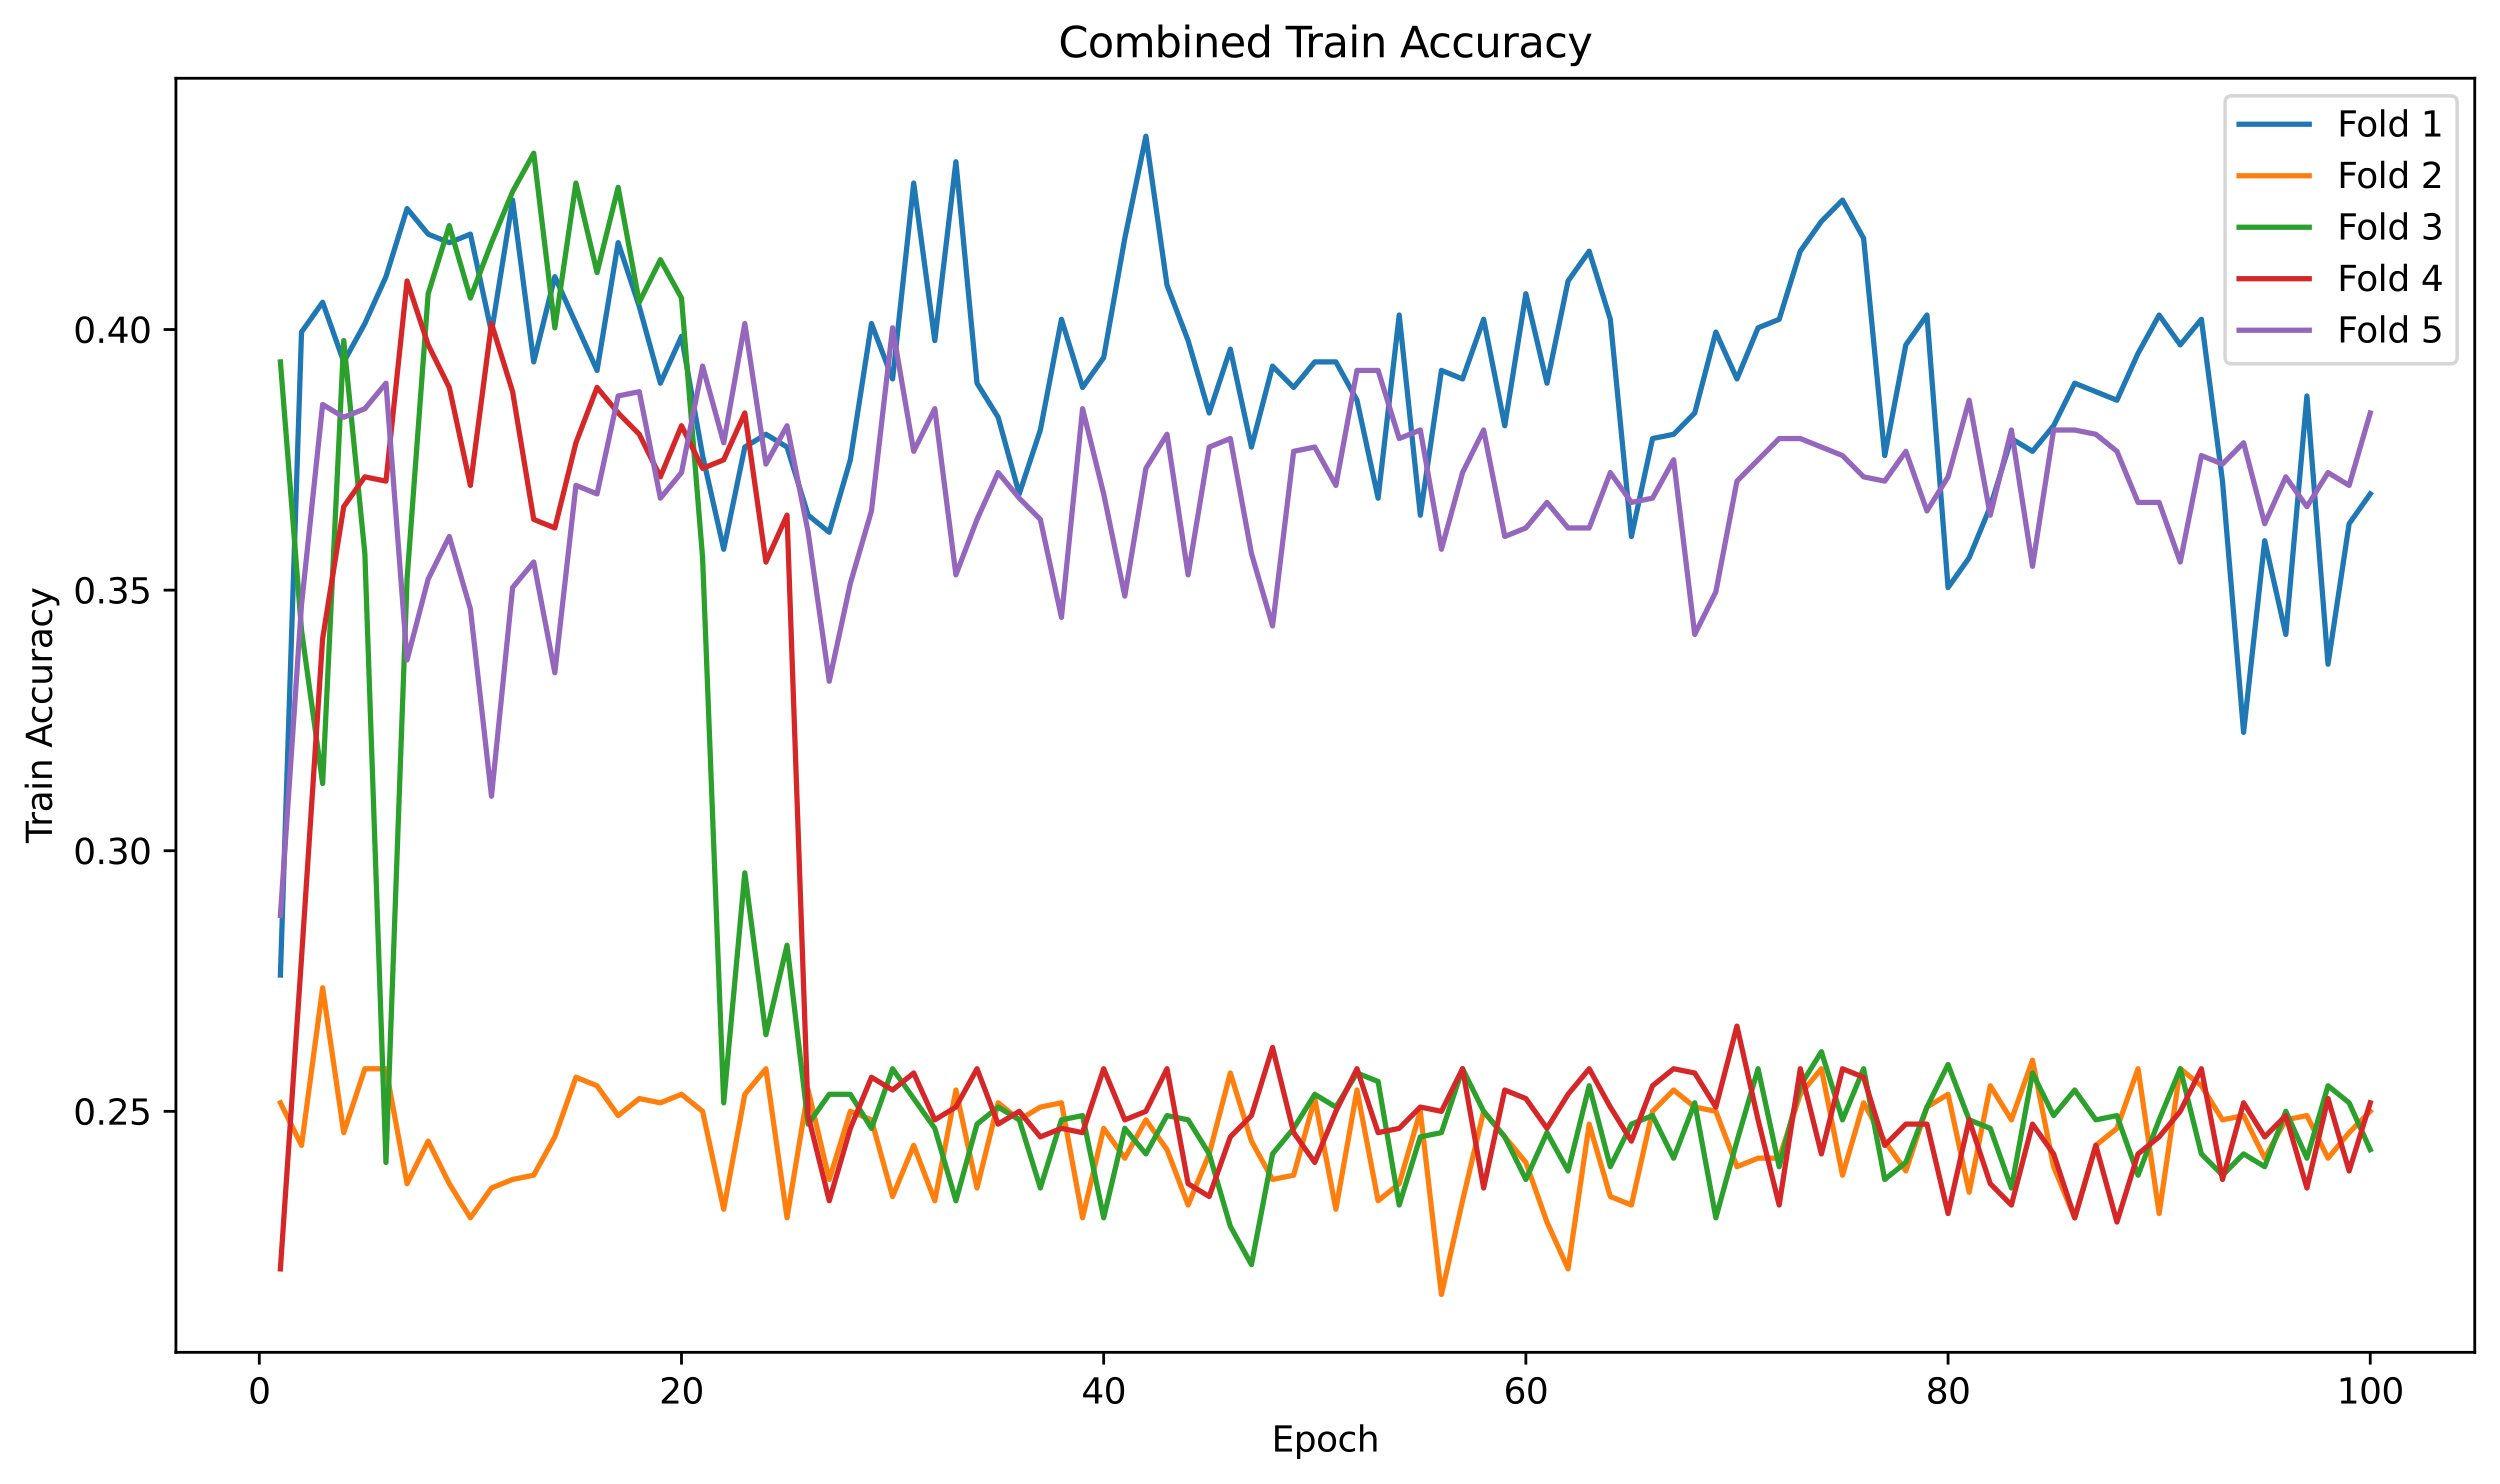 <?xml version="1.0" encoding="utf-8" standalone="no"?>
<!DOCTYPE svg PUBLIC "-//W3C//DTD SVG 1.1//EN"
  "http://www.w3.org/Graphics/SVG/1.1/DTD/svg11.dtd">
<svg xmlns:xlink="http://www.w3.org/1999/xlink" width="712.614pt" height="423.034pt" viewBox="0 0 712.614 423.034" xmlns="http://www.w3.org/2000/svg" version="1.1">
 <defs>
  <style type="text/css">*{stroke-linejoin: round; stroke-linecap: butt}</style>
 </defs>
 <g id="figure_1">
  <g id="patch_1">
   <path d="M 0 423.034 
L 712.614 423.034 
L 712.614 0 
L 0 0 
z
" style="fill: #ffffff"/>
  </g>
  <g id="axes_1">
   <g id="patch_2">
    <path d="M 50.144 385.478 
L 705.414 385.478 
L 705.414 22.318 
L 50.144 22.318 
z
" style="fill: #ffffff"/>
   </g>
   <g id="matplotlib.axis_1">
    <g id="xtick_1">
     <g id="line2d_1">
      <defs>
       <path id="m5869e881b4" d="M 0 0 
L 0 3.5 
" style="stroke: #000000; stroke-width: 0.8"/>
      </defs>
      <g>
       <use xlink:href="#m5869e881b4" x="73.912" y="385.478" style="stroke: #000000; stroke-width: 0.8"/>
      </g>
     </g>
     <g id="text_1">
      <!-- 0 -->
      <g transform="translate(70.73 400.077) scale(0.1 -0.1)">
       <defs>
        <path id="DejaVuSans-30" d="M 2034 4250 
Q 1547 4250 1301 3770 
Q 1056 3291 1056 2328 
Q 1056 1369 1301 889 
Q 1547 409 2034 409 
Q 2525 409 2770 889 
Q 3016 1369 3016 2328 
Q 3016 3291 2770 3770 
Q 2525 4250 2034 4250 
z
M 2034 4750 
Q 2819 4750 3233 4129 
Q 3647 3509 3647 2328 
Q 3647 1150 3233 529 
Q 2819 -91 2034 -91 
Q 1250 -91 836 529 
Q 422 1150 422 2328 
Q 422 3509 836 4129 
Q 1250 4750 2034 4750 
z
" transform="scale(0.016)"/>
       </defs>
       <use xlink:href="#DejaVuSans-30"/>
      </g>
     </g>
    </g>
    <g id="xtick_2">
     <g id="line2d_2">
      <g>
       <use xlink:href="#m5869e881b4" x="194.255" y="385.478" style="stroke: #000000; stroke-width: 0.8"/>
      </g>
     </g>
     <g id="text_2">
      <!-- 20 -->
      <g transform="translate(187.893 400.077) scale(0.1 -0.1)">
       <defs>
        <path id="DejaVuSans-32" d="M 1228 531 
L 3431 531 
L 3431 0 
L 469 0 
L 469 531 
Q 828 903 1448 1529 
Q 2069 2156 2228 2338 
Q 2531 2678 2651 2914 
Q 2772 3150 2772 3378 
Q 2772 3750 2511 3984 
Q 2250 4219 1831 4219 
Q 1534 4219 1204 4116 
Q 875 4013 500 3803 
L 500 4441 
Q 881 4594 1212 4672 
Q 1544 4750 1819 4750 
Q 2544 4750 2975 4387 
Q 3406 4025 3406 3419 
Q 3406 3131 3298 2873 
Q 3191 2616 2906 2266 
Q 2828 2175 2409 1742 
Q 1991 1309 1228 531 
z
" transform="scale(0.016)"/>
       </defs>
       <use xlink:href="#DejaVuSans-32"/>
       <use xlink:href="#DejaVuSans-30" transform="translate(63.623 0)"/>
      </g>
     </g>
    </g>
    <g id="xtick_3">
     <g id="line2d_3">
      <g>
       <use xlink:href="#m5869e881b4" x="314.598" y="385.478" style="stroke: #000000; stroke-width: 0.8"/>
      </g>
     </g>
     <g id="text_3">
      <!-- 40 -->
      <g transform="translate(308.236 400.077) scale(0.1 -0.1)">
       <defs>
        <path id="DejaVuSans-34" d="M 2419 4116 
L 825 1625 
L 2419 1625 
L 2419 4116 
z
M 2253 4666 
L 3047 4666 
L 3047 1625 
L 3713 1625 
L 3713 1100 
L 3047 1100 
L 3047 0 
L 2419 0 
L 2419 1100 
L 313 1100 
L 313 1709 
L 2253 4666 
z
" transform="scale(0.016)"/>
       </defs>
       <use xlink:href="#DejaVuSans-34"/>
       <use xlink:href="#DejaVuSans-30" transform="translate(63.623 0)"/>
      </g>
     </g>
    </g>
    <g id="xtick_4">
     <g id="line2d_4">
      <g>
       <use xlink:href="#m5869e881b4" x="434.942" y="385.478" style="stroke: #000000; stroke-width: 0.8"/>
      </g>
     </g>
     <g id="text_4">
      <!-- 60 -->
      <g transform="translate(428.579 400.077) scale(0.1 -0.1)">
       <defs>
        <path id="DejaVuSans-36" d="M 2113 2584 
Q 1688 2584 1439 2293 
Q 1191 2003 1191 1497 
Q 1191 994 1439 701 
Q 1688 409 2113 409 
Q 2538 409 2786 701 
Q 3034 994 3034 1497 
Q 3034 2003 2786 2293 
Q 2538 2584 2113 2584 
z
M 3366 4563 
L 3366 3988 
Q 3128 4100 2886 4159 
Q 2644 4219 2406 4219 
Q 1781 4219 1451 3797 
Q 1122 3375 1075 2522 
Q 1259 2794 1537 2939 
Q 1816 3084 2150 3084 
Q 2853 3084 3261 2657 
Q 3669 2231 3669 1497 
Q 3669 778 3244 343 
Q 2819 -91 2113 -91 
Q 1303 -91 875 529 
Q 447 1150 447 2328 
Q 447 3434 972 4092 
Q 1497 4750 2381 4750 
Q 2619 4750 2861 4703 
Q 3103 4656 3366 4563 
z
" transform="scale(0.016)"/>
       </defs>
       <use xlink:href="#DejaVuSans-36"/>
       <use xlink:href="#DejaVuSans-30" transform="translate(63.623 0)"/>
      </g>
     </g>
    </g>
    <g id="xtick_5">
     <g id="line2d_5">
      <g>
       <use xlink:href="#m5869e881b4" x="555.285" y="385.478" style="stroke: #000000; stroke-width: 0.8"/>
      </g>
     </g>
     <g id="text_5">
      <!-- 80 -->
      <g transform="translate(548.923 400.077) scale(0.1 -0.1)">
       <defs>
        <path id="DejaVuSans-38" d="M 2034 2216 
Q 1584 2216 1326 1975 
Q 1069 1734 1069 1313 
Q 1069 891 1326 650 
Q 1584 409 2034 409 
Q 2484 409 2743 651 
Q 3003 894 3003 1313 
Q 3003 1734 2745 1975 
Q 2488 2216 2034 2216 
z
M 1403 2484 
Q 997 2584 770 2862 
Q 544 3141 544 3541 
Q 544 4100 942 4425 
Q 1341 4750 2034 4750 
Q 2731 4750 3128 4425 
Q 3525 4100 3525 3541 
Q 3525 3141 3298 2862 
Q 3072 2584 2669 2484 
Q 3125 2378 3379 2068 
Q 3634 1759 3634 1313 
Q 3634 634 3220 271 
Q 2806 -91 2034 -91 
Q 1263 -91 848 271 
Q 434 634 434 1313 
Q 434 1759 690 2068 
Q 947 2378 1403 2484 
z
M 1172 3481 
Q 1172 3119 1398 2916 
Q 1625 2713 2034 2713 
Q 2441 2713 2670 2916 
Q 2900 3119 2900 3481 
Q 2900 3844 2670 4047 
Q 2441 4250 2034 4250 
Q 1625 4250 1398 4047 
Q 1172 3844 1172 3481 
z
" transform="scale(0.016)"/>
       </defs>
       <use xlink:href="#DejaVuSans-38"/>
       <use xlink:href="#DejaVuSans-30" transform="translate(63.623 0)"/>
      </g>
     </g>
    </g>
    <g id="xtick_6">
     <g id="line2d_6">
      <g>
       <use xlink:href="#m5869e881b4" x="675.629" y="385.478" style="stroke: #000000; stroke-width: 0.8"/>
      </g>
     </g>
     <g id="text_6">
      <!-- 100 -->
      <g transform="translate(666.085 400.077) scale(0.1 -0.1)">
       <defs>
        <path id="DejaVuSans-31" d="M 794 531 
L 1825 531 
L 1825 4091 
L 703 3866 
L 703 4441 
L 1819 4666 
L 2450 4666 
L 2450 531 
L 3481 531 
L 3481 0 
L 794 0 
L 794 531 
z
" transform="scale(0.016)"/>
       </defs>
       <use xlink:href="#DejaVuSans-31"/>
       <use xlink:href="#DejaVuSans-30" transform="translate(63.623 0)"/>
       <use xlink:href="#DejaVuSans-30" transform="translate(127.246 0)"/>
      </g>
     </g>
    </g>
    <g id="text_7">
     <!-- Epoch -->
     <g transform="translate(362.468 413.755) scale(0.1 -0.1)">
      <defs>
       <path id="DejaVuSans-45" d="M 628 4666 
L 3578 4666 
L 3578 4134 
L 1259 4134 
L 1259 2753 
L 3481 2753 
L 3481 2222 
L 1259 2222 
L 1259 531 
L 3634 531 
L 3634 0 
L 628 0 
L 628 4666 
z
" transform="scale(0.016)"/>
       <path id="DejaVuSans-70" d="M 1159 525 
L 1159 -1331 
L 581 -1331 
L 581 3500 
L 1159 3500 
L 1159 2969 
Q 1341 3281 1617 3432 
Q 1894 3584 2278 3584 
Q 2916 3584 3314 3078 
Q 3713 2572 3713 1747 
Q 3713 922 3314 415 
Q 2916 -91 2278 -91 
Q 1894 -91 1617 61 
Q 1341 213 1159 525 
z
M 3116 1747 
Q 3116 2381 2855 2742 
Q 2594 3103 2138 3103 
Q 1681 3103 1420 2742 
Q 1159 2381 1159 1747 
Q 1159 1113 1420 752 
Q 1681 391 2138 391 
Q 2594 391 2855 752 
Q 3116 1113 3116 1747 
z
" transform="scale(0.016)"/>
       <path id="DejaVuSans-6f" d="M 1959 3097 
Q 1497 3097 1228 2736 
Q 959 2375 959 1747 
Q 959 1119 1226 758 
Q 1494 397 1959 397 
Q 2419 397 2687 759 
Q 2956 1122 2956 1747 
Q 2956 2369 2687 2733 
Q 2419 3097 1959 3097 
z
M 1959 3584 
Q 2709 3584 3137 3096 
Q 3566 2609 3566 1747 
Q 3566 888 3137 398 
Q 2709 -91 1959 -91 
Q 1206 -91 779 398 
Q 353 888 353 1747 
Q 353 2609 779 3096 
Q 1206 3584 1959 3584 
z
" transform="scale(0.016)"/>
       <path id="DejaVuSans-63" d="M 3122 3366 
L 3122 2828 
Q 2878 2963 2633 3030 
Q 2388 3097 2138 3097 
Q 1578 3097 1268 2742 
Q 959 2388 959 1747 
Q 959 1106 1268 751 
Q 1578 397 2138 397 
Q 2388 397 2633 464 
Q 2878 531 3122 666 
L 3122 134 
Q 2881 22 2623 -34 
Q 2366 -91 2075 -91 
Q 1284 -91 818 406 
Q 353 903 353 1747 
Q 353 2603 823 3093 
Q 1294 3584 2113 3584 
Q 2378 3584 2631 3529 
Q 2884 3475 3122 3366 
z
" transform="scale(0.016)"/>
       <path id="DejaVuSans-68" d="M 3513 2113 
L 3513 0 
L 2938 0 
L 2938 2094 
Q 2938 2591 2744 2837 
Q 2550 3084 2163 3084 
Q 1697 3084 1428 2787 
Q 1159 2491 1159 1978 
L 1159 0 
L 581 0 
L 581 4863 
L 1159 4863 
L 1159 2956 
Q 1366 3272 1645 3428 
Q 1925 3584 2291 3584 
Q 2894 3584 3203 3211 
Q 3513 2838 3513 2113 
z
" transform="scale(0.016)"/>
      </defs>
      <use xlink:href="#DejaVuSans-45"/>
      <use xlink:href="#DejaVuSans-70" transform="translate(63.184 0)"/>
      <use xlink:href="#DejaVuSans-6f" transform="translate(126.66 0)"/>
      <use xlink:href="#DejaVuSans-63" transform="translate(187.842 0)"/>
      <use xlink:href="#DejaVuSans-68" transform="translate(242.822 0)"/>
     </g>
    </g>
   </g>
   <g id="matplotlib.axis_2">
    <g id="ytick_1">
     <g id="line2d_7">
      <defs>
       <path id="m7d19744eb5" d="M 0 0 
L -3.5 0 
" style="stroke: #000000; stroke-width: 0.8"/>
      </defs>
      <g>
       <use xlink:href="#m7d19744eb5" x="50.144" y="316.779" style="stroke: #000000; stroke-width: 0.8"/>
      </g>
     </g>
     <g id="text_8">
      <!-- 0.25 -->
      <g transform="translate(20.878 320.578) scale(0.1 -0.1)">
       <defs>
        <path id="DejaVuSans-2e" d="M 684 794 
L 1344 794 
L 1344 0 
L 684 0 
L 684 794 
z
" transform="scale(0.016)"/>
        <path id="DejaVuSans-35" d="M 691 4666 
L 3169 4666 
L 3169 4134 
L 1269 4134 
L 1269 2991 
Q 1406 3038 1543 3061 
Q 1681 3084 1819 3084 
Q 2600 3084 3056 2656 
Q 3513 2228 3513 1497 
Q 3513 744 3044 326 
Q 2575 -91 1722 -91 
Q 1428 -91 1123 -41 
Q 819 9 494 109 
L 494 744 
Q 775 591 1075 516 
Q 1375 441 1709 441 
Q 2250 441 2565 725 
Q 2881 1009 2881 1497 
Q 2881 1984 2565 2268 
Q 2250 2553 1709 2553 
Q 1456 2553 1204 2497 
Q 953 2441 691 2322 
L 691 4666 
z
" transform="scale(0.016)"/>
       </defs>
       <use xlink:href="#DejaVuSans-30"/>
       <use xlink:href="#DejaVuSans-2e" transform="translate(63.623 0)"/>
       <use xlink:href="#DejaVuSans-32" transform="translate(95.41 0)"/>
       <use xlink:href="#DejaVuSans-35" transform="translate(159.033 0)"/>
      </g>
     </g>
    </g>
    <g id="ytick_2">
     <g id="line2d_8">
      <g>
       <use xlink:href="#m7d19744eb5" x="50.144" y="242.496" style="stroke: #000000; stroke-width: 0.8"/>
      </g>
     </g>
     <g id="text_9">
      <!-- 0.30 -->
      <g transform="translate(20.878 246.295) scale(0.1 -0.1)">
       <defs>
        <path id="DejaVuSans-33" d="M 2597 2516 
Q 3050 2419 3304 2112 
Q 3559 1806 3559 1356 
Q 3559 666 3084 287 
Q 2609 -91 1734 -91 
Q 1441 -91 1130 -33 
Q 819 25 488 141 
L 488 750 
Q 750 597 1062 519 
Q 1375 441 1716 441 
Q 2309 441 2620 675 
Q 2931 909 2931 1356 
Q 2931 1769 2642 2001 
Q 2353 2234 1838 2234 
L 1294 2234 
L 1294 2753 
L 1863 2753 
Q 2328 2753 2575 2939 
Q 2822 3125 2822 3475 
Q 2822 3834 2567 4026 
Q 2313 4219 1838 4219 
Q 1578 4219 1281 4162 
Q 984 4106 628 3988 
L 628 4550 
Q 988 4650 1302 4700 
Q 1616 4750 1894 4750 
Q 2613 4750 3031 4423 
Q 3450 4097 3450 3541 
Q 3450 3153 3228 2886 
Q 3006 2619 2597 2516 
z
" transform="scale(0.016)"/>
       </defs>
       <use xlink:href="#DejaVuSans-30"/>
       <use xlink:href="#DejaVuSans-2e" transform="translate(63.623 0)"/>
       <use xlink:href="#DejaVuSans-33" transform="translate(95.41 0)"/>
       <use xlink:href="#DejaVuSans-30" transform="translate(159.033 0)"/>
      </g>
     </g>
    </g>
    <g id="ytick_3">
     <g id="line2d_9">
      <g>
       <use xlink:href="#m7d19744eb5" x="50.144" y="168.213" style="stroke: #000000; stroke-width: 0.8"/>
      </g>
     </g>
     <g id="text_10">
      <!-- 0.35 -->
      <g transform="translate(20.878 172.013) scale(0.1 -0.1)">
       <use xlink:href="#DejaVuSans-30"/>
       <use xlink:href="#DejaVuSans-2e" transform="translate(63.623 0)"/>
       <use xlink:href="#DejaVuSans-33" transform="translate(95.41 0)"/>
       <use xlink:href="#DejaVuSans-35" transform="translate(159.033 0)"/>
      </g>
     </g>
    </g>
    <g id="ytick_4">
     <g id="line2d_10">
      <g>
       <use xlink:href="#m7d19744eb5" x="50.144" y="93.931" style="stroke: #000000; stroke-width: 0.8"/>
      </g>
     </g>
     <g id="text_11">
      <!-- 0.40 -->
      <g transform="translate(20.878 97.73) scale(0.1 -0.1)">
       <use xlink:href="#DejaVuSans-30"/>
       <use xlink:href="#DejaVuSans-2e" transform="translate(63.623 0)"/>
       <use xlink:href="#DejaVuSans-34" transform="translate(95.41 0)"/>
       <use xlink:href="#DejaVuSans-30" transform="translate(159.033 0)"/>
      </g>
     </g>
    </g>
    <g id="text_12">
     <!-- Train Accuracy -->
     <g transform="translate(14.798 240.309) rotate(-90) scale(0.1 -0.1)">
      <defs>
       <path id="DejaVuSans-54" d="M -19 4666 
L 3928 4666 
L 3928 4134 
L 2272 4134 
L 2272 0 
L 1638 0 
L 1638 4134 
L -19 4134 
L -19 4666 
z
" transform="scale(0.016)"/>
       <path id="DejaVuSans-72" d="M 2631 2963 
Q 2534 3019 2420 3045 
Q 2306 3072 2169 3072 
Q 1681 3072 1420 2755 
Q 1159 2438 1159 1844 
L 1159 0 
L 581 0 
L 581 3500 
L 1159 3500 
L 1159 2956 
Q 1341 3275 1631 3429 
Q 1922 3584 2338 3584 
Q 2397 3584 2469 3576 
Q 2541 3569 2628 3553 
L 2631 2963 
z
" transform="scale(0.016)"/>
       <path id="DejaVuSans-61" d="M 2194 1759 
Q 1497 1759 1228 1600 
Q 959 1441 959 1056 
Q 959 750 1161 570 
Q 1363 391 1709 391 
Q 2188 391 2477 730 
Q 2766 1069 2766 1631 
L 2766 1759 
L 2194 1759 
z
M 3341 1997 
L 3341 0 
L 2766 0 
L 2766 531 
Q 2569 213 2275 61 
Q 1981 -91 1556 -91 
Q 1019 -91 701 211 
Q 384 513 384 1019 
Q 384 1609 779 1909 
Q 1175 2209 1959 2209 
L 2766 2209 
L 2766 2266 
Q 2766 2663 2505 2880 
Q 2244 3097 1772 3097 
Q 1472 3097 1187 3025 
Q 903 2953 641 2809 
L 641 3341 
Q 956 3463 1253 3523 
Q 1550 3584 1831 3584 
Q 2591 3584 2966 3190 
Q 3341 2797 3341 1997 
z
" transform="scale(0.016)"/>
       <path id="DejaVuSans-69" d="M 603 3500 
L 1178 3500 
L 1178 0 
L 603 0 
L 603 3500 
z
M 603 4863 
L 1178 4863 
L 1178 4134 
L 603 4134 
L 603 4863 
z
" transform="scale(0.016)"/>
       <path id="DejaVuSans-6e" d="M 3513 2113 
L 3513 0 
L 2938 0 
L 2938 2094 
Q 2938 2591 2744 2837 
Q 2550 3084 2163 3084 
Q 1697 3084 1428 2787 
Q 1159 2491 1159 1978 
L 1159 0 
L 581 0 
L 581 3500 
L 1159 3500 
L 1159 2956 
Q 1366 3272 1645 3428 
Q 1925 3584 2291 3584 
Q 2894 3584 3203 3211 
Q 3513 2838 3513 2113 
z
" transform="scale(0.016)"/>
       <path id="DejaVuSans-20" transform="scale(0.016)"/>
       <path id="DejaVuSans-41" d="M 2188 4044 
L 1331 1722 
L 3047 1722 
L 2188 4044 
z
M 1831 4666 
L 2547 4666 
L 4325 0 
L 3669 0 
L 3244 1197 
L 1141 1197 
L 716 0 
L 50 0 
L 1831 4666 
z
" transform="scale(0.016)"/>
       <path id="DejaVuSans-75" d="M 544 1381 
L 544 3500 
L 1119 3500 
L 1119 1403 
Q 1119 906 1312 657 
Q 1506 409 1894 409 
Q 2359 409 2629 706 
Q 2900 1003 2900 1516 
L 2900 3500 
L 3475 3500 
L 3475 0 
L 2900 0 
L 2900 538 
Q 2691 219 2414 64 
Q 2138 -91 1772 -91 
Q 1169 -91 856 284 
Q 544 659 544 1381 
z
M 1991 3584 
L 1991 3584 
z
" transform="scale(0.016)"/>
       <path id="DejaVuSans-79" d="M 2059 -325 
Q 1816 -950 1584 -1140 
Q 1353 -1331 966 -1331 
L 506 -1331 
L 506 -850 
L 844 -850 
Q 1081 -850 1212 -737 
Q 1344 -625 1503 -206 
L 1606 56 
L 191 3500 
L 800 3500 
L 1894 763 
L 2988 3500 
L 3597 3500 
L 2059 -325 
z
" transform="scale(0.016)"/>
      </defs>
      <use xlink:href="#DejaVuSans-54"/>
      <use xlink:href="#DejaVuSans-72" transform="translate(46.334 0)"/>
      <use xlink:href="#DejaVuSans-61" transform="translate(87.447 0)"/>
      <use xlink:href="#DejaVuSans-69" transform="translate(148.727 0)"/>
      <use xlink:href="#DejaVuSans-6e" transform="translate(176.51 0)"/>
      <use xlink:href="#DejaVuSans-20" transform="translate(239.889 0)"/>
      <use xlink:href="#DejaVuSans-41" transform="translate(271.676 0)"/>
      <use xlink:href="#DejaVuSans-63" transform="translate(338.334 0)"/>
      <use xlink:href="#DejaVuSans-63" transform="translate(393.314 0)"/>
      <use xlink:href="#DejaVuSans-75" transform="translate(448.295 0)"/>
      <use xlink:href="#DejaVuSans-72" transform="translate(511.674 0)"/>
      <use xlink:href="#DejaVuSans-61" transform="translate(552.787 0)"/>
      <use xlink:href="#DejaVuSans-63" transform="translate(614.066 0)"/>
      <use xlink:href="#DejaVuSans-79" transform="translate(669.047 0)"/>
     </g>
    </g>
   </g>
   <g id="line2d_11">
    <path d="M 79.929 277.938 
L 85.946 94.659 
L 91.963 86.162 
L 97.98 103.155 
L 103.997 92.231 
L 110.015 78.88 
L 116.032 59.459 
L 122.049 66.742 
L 128.066 69.17 
L 134.083 66.742 
L 140.1 94.659 
L 146.118 57.032 
L 152.135 103.155 
L 158.152 78.88 
L 164.169 92.231 
L 170.186 105.583 
L 176.203 69.17 
L 182.221 87.376 
L 188.238 109.224 
L 194.255 95.873 
L 200.272 129.858 
L 206.289 156.561 
L 212.307 127.431 
L 218.324 123.789 
L 224.341 127.431 
L 230.358 146.851 
L 236.375 151.706 
L 242.392 131.072 
L 248.41 92.231 
L 254.427 108.01 
L 260.444 52.177 
L 266.461 97.086 
L 272.478 46.108 
L 278.495 109.224 
L 284.513 118.934 
L 290.53 140.782 
L 296.547 122.576 
L 302.564 91.018 
L 308.581 110.438 
L 314.598 101.941 
L 320.616 67.956 
L 326.633 38.825 
L 332.65 81.307 
L 338.667 97.086 
L 344.684 117.72 
L 350.701 99.514 
L 356.719 127.431 
L 362.736 104.369 
L 368.753 110.438 
L 374.77 103.155 
L 380.787 103.155 
L 386.805 114.079 
L 392.822 141.996 
L 398.839 89.804 
L 404.856 146.851 
L 410.873 105.583 
L 416.89 108.01 
L 422.908 91.018 
L 428.925 121.362 
L 434.942 83.735 
L 440.959 109.224 
L 446.976 80.094 
L 452.993 71.597 
L 459.011 91.018 
L 465.028 152.92 
L 471.045 125.003 
L 477.062 123.789 
L 483.079 117.72 
L 489.096 94.659 
L 495.114 108.01 
L 501.131 93.445 
L 507.148 91.018 
L 513.165 71.597 
L 519.182 63.101 
L 525.199 57.032 
L 531.217 67.956 
L 537.234 129.858 
L 543.251 98.3 
L 549.268 89.804 
L 555.285 167.485 
L 561.302 158.989 
L 567.32 144.423 
L 573.337 125.003 
L 579.354 128.644 
L 585.371 121.362 
L 591.388 109.224 
L 597.406 111.652 
L 603.423 114.079 
L 609.44 100.728 
L 615.457 89.804 
L 621.474 98.3 
L 627.491 91.018 
L 633.509 137.141 
L 639.526 208.753 
L 645.543 154.134 
L 651.56 180.836 
L 657.577 112.865 
L 663.594 189.333 
L 669.612 149.278 
L 675.629 140.782 
" clip-path="url(#pde439eadb1)" style="fill: none; stroke: #1f77b4; stroke-width: 1.5; stroke-linecap: square"/>
   </g>
   <g id="line2d_12">
    <path d="M 79.929 314.351 
L 85.946 326.489 
L 91.963 281.579 
L 97.98 322.848 
L 103.997 304.641 
L 110.015 304.641 
L 116.032 337.413 
L 122.049 325.275 
L 128.066 337.413 
L 134.083 347.123 
L 140.1 338.627 
L 146.118 336.199 
L 152.135 334.985 
L 158.152 324.061 
L 164.169 307.069 
L 170.186 309.496 
L 176.203 317.993 
L 182.221 313.137 
L 188.238 314.351 
L 194.255 311.924 
L 200.272 316.779 
L 206.289 344.695 
L 212.307 311.924 
L 218.324 304.641 
L 224.341 347.123 
L 230.358 310.71 
L 236.375 336.199 
L 242.392 316.779 
L 248.41 319.206 
L 254.427 341.054 
L 260.444 326.489 
L 266.461 342.268 
L 272.478 310.71 
L 278.495 338.627 
L 284.513 314.351 
L 290.53 319.206 
L 296.547 315.565 
L 302.564 314.351 
L 308.581 347.123 
L 314.598 321.634 
L 320.616 330.13 
L 326.633 319.206 
L 332.65 327.703 
L 338.667 343.482 
L 344.684 328.916 
L 350.701 305.855 
L 356.719 325.275 
L 362.736 336.199 
L 368.753 334.985 
L 374.77 313.137 
L 380.787 344.695 
L 386.805 310.71 
L 392.822 342.268 
L 398.839 337.413 
L 404.856 316.779 
L 410.873 368.971 
L 416.89 342.268 
L 422.908 316.779 
L 428.925 324.061 
L 434.942 331.344 
L 440.959 348.337 
L 446.976 361.688 
L 452.993 320.42 
L 459.011 341.054 
L 465.028 343.482 
L 471.045 316.779 
L 477.062 310.71 
L 483.079 315.565 
L 489.096 316.779 
L 495.114 332.558 
L 501.131 330.13 
L 507.148 330.13 
L 513.165 311.924 
L 519.182 304.641 
L 525.199 334.985 
L 531.217 314.351 
L 537.234 325.275 
L 543.251 333.772 
L 549.268 315.565 
L 555.285 311.924 
L 561.302 339.84 
L 567.32 309.496 
L 573.337 319.206 
L 579.354 302.213 
L 585.371 332.558 
L 591.388 347.123 
L 597.406 326.489 
L 603.423 321.634 
L 609.44 304.641 
L 615.457 345.909 
L 621.474 304.641 
L 627.491 309.496 
L 633.509 319.206 
L 639.526 317.993 
L 645.543 330.13 
L 651.56 319.206 
L 657.577 317.993 
L 663.594 330.13 
L 669.612 322.848 
L 675.629 316.779 
" clip-path="url(#pde439eadb1)" style="fill: none; stroke: #ff7f0e; stroke-width: 1.5; stroke-linecap: square"/>
   </g>
   <g id="line2d_13">
    <path d="M 79.929 103.155 
L 85.946 179.623 
L 91.963 223.318 
L 97.98 97.086 
L 103.997 157.775 
L 110.015 331.344 
L 116.032 165.057 
L 122.049 83.735 
L 128.066 64.315 
L 134.083 84.949 
L 140.1 69.17 
L 146.118 54.604 
L 152.135 43.68 
L 158.152 93.445 
L 164.169 52.177 
L 170.186 77.666 
L 176.203 53.391 
L 182.221 86.162 
L 188.238 74.025 
L 194.255 84.949 
L 200.272 158.989 
L 206.289 314.351 
L 212.307 248.808 
L 218.324 294.931 
L 224.341 269.442 
L 230.358 320.42 
L 236.375 311.924 
L 242.392 311.924 
L 248.41 321.634 
L 254.427 304.641 
L 260.444 313.137 
L 266.461 321.634 
L 272.478 342.268 
L 278.495 320.42 
L 284.513 315.565 
L 290.53 319.206 
L 296.547 338.627 
L 302.564 319.206 
L 308.581 317.993 
L 314.598 347.123 
L 320.616 321.634 
L 326.633 328.916 
L 332.65 317.993 
L 338.667 319.206 
L 344.684 328.916 
L 350.701 349.551 
L 356.719 360.474 
L 362.736 328.916 
L 368.753 321.634 
L 374.77 311.924 
L 380.787 315.565 
L 386.805 305.855 
L 392.822 308.282 
L 398.839 343.482 
L 404.856 324.061 
L 410.873 322.848 
L 416.89 304.641 
L 422.908 316.779 
L 428.925 324.061 
L 434.942 336.199 
L 440.959 322.848 
L 446.976 333.772 
L 452.993 309.496 
L 459.011 332.558 
L 465.028 320.42 
L 471.045 317.993 
L 477.062 330.13 
L 483.079 314.351 
L 489.096 347.123 
L 495.114 325.275 
L 501.131 304.641 
L 507.148 332.558 
L 513.165 309.496 
L 519.182 299.786 
L 525.199 319.206 
L 531.217 304.641 
L 537.234 336.199 
L 543.251 331.344 
L 549.268 315.565 
L 555.285 303.427 
L 561.302 319.206 
L 567.32 321.634 
L 573.337 338.627 
L 579.354 305.855 
L 585.371 317.993 
L 591.388 310.71 
L 597.406 319.206 
L 603.423 317.993 
L 609.44 334.985 
L 615.457 319.206 
L 621.474 304.641 
L 627.491 328.916 
L 633.509 334.985 
L 639.526 328.916 
L 645.543 332.558 
L 651.56 316.779 
L 657.577 330.13 
L 663.594 309.496 
L 669.612 314.351 
L 675.629 327.703 
" clip-path="url(#pde439eadb1)" style="fill: none; stroke: #2ca02c; stroke-width: 1.5; stroke-linecap: square"/>
   </g>
   <g id="line2d_14">
    <path d="M 79.929 361.688 
L 85.946 273.083 
L 91.963 182.05 
L 97.98 144.423 
L 103.997 135.927 
L 110.015 137.141 
L 116.032 80.094 
L 122.049 98.3 
L 128.066 110.438 
L 134.083 138.355 
L 140.1 92.231 
L 146.118 111.652 
L 152.135 148.065 
L 158.152 150.492 
L 164.169 126.217 
L 170.186 110.438 
L 176.203 117.72 
L 182.221 123.789 
L 188.238 135.927 
L 194.255 121.362 
L 200.272 133.499 
L 206.289 131.072 
L 212.307 117.72 
L 218.324 160.202 
L 224.341 146.851 
L 230.358 317.993 
L 236.375 342.268 
L 242.392 321.634 
L 248.41 307.069 
L 254.427 310.71 
L 260.444 305.855 
L 266.461 319.206 
L 272.478 315.565 
L 278.495 304.641 
L 284.513 320.42 
L 290.53 316.779 
L 296.547 324.061 
L 302.564 321.634 
L 308.581 322.848 
L 314.598 304.641 
L 320.616 319.206 
L 326.633 316.779 
L 332.65 304.641 
L 338.667 337.413 
L 344.684 341.054 
L 350.701 324.061 
L 356.719 317.993 
L 362.736 298.572 
L 368.753 322.848 
L 374.77 331.344 
L 380.787 316.779 
L 386.805 304.641 
L 392.822 322.848 
L 398.839 321.634 
L 404.856 315.565 
L 410.873 316.779 
L 416.89 304.641 
L 422.908 338.627 
L 428.925 310.71 
L 434.942 313.137 
L 440.959 321.634 
L 446.976 311.924 
L 452.993 304.641 
L 459.011 315.565 
L 465.028 325.275 
L 471.045 309.496 
L 477.062 304.641 
L 483.079 305.855 
L 489.096 315.565 
L 495.114 292.503 
L 501.131 319.206 
L 507.148 343.482 
L 513.165 304.641 
L 519.182 328.916 
L 525.199 304.641 
L 531.217 307.069 
L 537.234 326.489 
L 543.251 320.42 
L 549.268 320.42 
L 555.285 345.909 
L 561.302 319.206 
L 567.32 337.413 
L 573.337 343.482 
L 579.354 320.42 
L 585.371 328.916 
L 591.388 347.123 
L 597.406 326.489 
L 603.423 348.337 
L 609.44 328.916 
L 615.457 324.061 
L 621.474 316.779 
L 627.491 304.641 
L 633.509 336.199 
L 639.526 314.351 
L 645.543 324.061 
L 651.56 317.993 
L 657.577 338.627 
L 663.594 313.137 
L 669.612 333.772 
L 675.629 314.351 
" clip-path="url(#pde439eadb1)" style="fill: none; stroke: #d62728; stroke-width: 1.5; stroke-linecap: square"/>
   </g>
   <g id="line2d_15">
    <path d="M 79.929 260.945 
L 85.946 172.34 
L 91.963 115.293 
L 97.98 118.934 
L 103.997 116.507 
L 110.015 109.224 
L 116.032 188.119 
L 122.049 165.057 
L 128.066 152.92 
L 134.083 173.554 
L 140.1 226.96 
L 146.118 167.485 
L 152.135 160.202 
L 158.152 191.76 
L 164.169 138.355 
L 170.186 140.782 
L 176.203 112.865 
L 182.221 111.652 
L 188.238 141.996 
L 194.255 134.713 
L 200.272 104.369 
L 206.289 126.217 
L 212.307 92.231 
L 218.324 132.286 
L 224.341 121.362 
L 230.358 151.706 
L 236.375 194.188 
L 242.392 166.271 
L 248.41 145.637 
L 254.427 93.445 
L 260.444 128.644 
L 266.461 116.507 
L 272.478 163.844 
L 278.495 148.065 
L 284.513 134.713 
L 290.53 141.996 
L 296.547 148.065 
L 302.564 175.981 
L 308.581 116.507 
L 314.598 140.782 
L 320.616 169.913 
L 326.633 133.499 
L 332.65 123.789 
L 338.667 163.844 
L 344.684 127.431 
L 350.701 125.003 
L 356.719 157.775 
L 362.736 178.409 
L 368.753 128.644 
L 374.77 127.431 
L 380.787 138.355 
L 386.805 105.583 
L 392.822 105.583 
L 398.839 125.003 
L 404.856 122.576 
L 410.873 156.561 
L 416.89 134.713 
L 422.908 122.576 
L 428.925 152.92 
L 434.942 150.492 
L 440.959 143.21 
L 446.976 150.492 
L 452.993 150.492 
L 459.011 134.713 
L 465.028 143.21 
L 471.045 141.996 
L 477.062 131.072 
L 483.079 180.836 
L 489.096 168.699 
L 495.114 137.141 
L 501.131 131.072 
L 507.148 125.003 
L 513.165 125.003 
L 519.182 127.431 
L 525.199 129.858 
L 531.217 135.927 
L 537.234 137.141 
L 543.251 128.644 
L 549.268 145.637 
L 555.285 135.927 
L 561.302 114.079 
L 567.32 146.851 
L 573.337 122.576 
L 579.354 161.416 
L 585.371 122.576 
L 591.388 122.576 
L 597.406 123.789 
L 603.423 128.644 
L 609.44 143.21 
L 615.457 143.21 
L 621.474 160.202 
L 627.491 129.858 
L 633.509 132.286 
L 639.526 126.217 
L 645.543 149.278 
L 651.56 135.927 
L 657.577 144.423 
L 663.594 134.713 
L 669.612 138.355 
L 675.629 117.72 
" clip-path="url(#pde439eadb1)" style="fill: none; stroke: #9467bd; stroke-width: 1.5; stroke-linecap: square"/>
   </g>
   <g id="patch_3">
    <path d="M 50.144 385.478 
L 50.144 22.318 
" style="fill: none; stroke: #000000; stroke-width: 0.8; stroke-linejoin: miter; stroke-linecap: square"/>
   </g>
   <g id="patch_4">
    <path d="M 705.414 385.478 
L 705.414 22.318 
" style="fill: none; stroke: #000000; stroke-width: 0.8; stroke-linejoin: miter; stroke-linecap: square"/>
   </g>
   <g id="patch_5">
    <path d="M 50.144 385.478 
L 705.414 385.478 
" style="fill: none; stroke: #000000; stroke-width: 0.8; stroke-linejoin: miter; stroke-linecap: square"/>
   </g>
   <g id="patch_6">
    <path d="M 50.144 22.318 
L 705.414 22.318 
" style="fill: none; stroke: #000000; stroke-width: 0.8; stroke-linejoin: miter; stroke-linecap: square"/>
   </g>
   <g id="text_13">
    <!-- Combined Train Accuracy -->
    <g transform="translate(301.694 16.318) scale(0.12 -0.12)">
     <defs>
      <path id="DejaVuSans-43" d="M 4122 4306 
L 4122 3641 
Q 3803 3938 3442 4084 
Q 3081 4231 2675 4231 
Q 1875 4231 1450 3742 
Q 1025 3253 1025 2328 
Q 1025 1406 1450 917 
Q 1875 428 2675 428 
Q 3081 428 3442 575 
Q 3803 722 4122 1019 
L 4122 359 
Q 3791 134 3420 21 
Q 3050 -91 2638 -91 
Q 1578 -91 968 557 
Q 359 1206 359 2328 
Q 359 3453 968 4101 
Q 1578 4750 2638 4750 
Q 3056 4750 3426 4639 
Q 3797 4528 4122 4306 
z
" transform="scale(0.016)"/>
      <path id="DejaVuSans-6d" d="M 3328 2828 
Q 3544 3216 3844 3400 
Q 4144 3584 4550 3584 
Q 5097 3584 5394 3201 
Q 5691 2819 5691 2113 
L 5691 0 
L 5113 0 
L 5113 2094 
Q 5113 2597 4934 2840 
Q 4756 3084 4391 3084 
Q 3944 3084 3684 2787 
Q 3425 2491 3425 1978 
L 3425 0 
L 2847 0 
L 2847 2094 
Q 2847 2600 2669 2842 
Q 2491 3084 2119 3084 
Q 1678 3084 1418 2786 
Q 1159 2488 1159 1978 
L 1159 0 
L 581 0 
L 581 3500 
L 1159 3500 
L 1159 2956 
Q 1356 3278 1631 3431 
Q 1906 3584 2284 3584 
Q 2666 3584 2933 3390 
Q 3200 3197 3328 2828 
z
" transform="scale(0.016)"/>
      <path id="DejaVuSans-62" d="M 3116 1747 
Q 3116 2381 2855 2742 
Q 2594 3103 2138 3103 
Q 1681 3103 1420 2742 
Q 1159 2381 1159 1747 
Q 1159 1113 1420 752 
Q 1681 391 2138 391 
Q 2594 391 2855 752 
Q 3116 1113 3116 1747 
z
M 1159 2969 
Q 1341 3281 1617 3432 
Q 1894 3584 2278 3584 
Q 2916 3584 3314 3078 
Q 3713 2572 3713 1747 
Q 3713 922 3314 415 
Q 2916 -91 2278 -91 
Q 1894 -91 1617 61 
Q 1341 213 1159 525 
L 1159 0 
L 581 0 
L 581 4863 
L 1159 4863 
L 1159 2969 
z
" transform="scale(0.016)"/>
      <path id="DejaVuSans-65" d="M 3597 1894 
L 3597 1613 
L 953 1613 
Q 991 1019 1311 708 
Q 1631 397 2203 397 
Q 2534 397 2845 478 
Q 3156 559 3463 722 
L 3463 178 
Q 3153 47 2828 -22 
Q 2503 -91 2169 -91 
Q 1331 -91 842 396 
Q 353 884 353 1716 
Q 353 2575 817 3079 
Q 1281 3584 2069 3584 
Q 2775 3584 3186 3129 
Q 3597 2675 3597 1894 
z
M 3022 2063 
Q 3016 2534 2758 2815 
Q 2500 3097 2075 3097 
Q 1594 3097 1305 2825 
Q 1016 2553 972 2059 
L 3022 2063 
z
" transform="scale(0.016)"/>
      <path id="DejaVuSans-64" d="M 2906 2969 
L 2906 4863 
L 3481 4863 
L 3481 0 
L 2906 0 
L 2906 525 
Q 2725 213 2448 61 
Q 2172 -91 1784 -91 
Q 1150 -91 751 415 
Q 353 922 353 1747 
Q 353 2572 751 3078 
Q 1150 3584 1784 3584 
Q 2172 3584 2448 3432 
Q 2725 3281 2906 2969 
z
M 947 1747 
Q 947 1113 1208 752 
Q 1469 391 1925 391 
Q 2381 391 2643 752 
Q 2906 1113 2906 1747 
Q 2906 2381 2643 2742 
Q 2381 3103 1925 3103 
Q 1469 3103 1208 2742 
Q 947 2381 947 1747 
z
" transform="scale(0.016)"/>
     </defs>
     <use xlink:href="#DejaVuSans-43"/>
     <use xlink:href="#DejaVuSans-6f" transform="translate(69.824 0)"/>
     <use xlink:href="#DejaVuSans-6d" transform="translate(131.006 0)"/>
     <use xlink:href="#DejaVuSans-62" transform="translate(228.418 0)"/>
     <use xlink:href="#DejaVuSans-69" transform="translate(291.895 0)"/>
     <use xlink:href="#DejaVuSans-6e" transform="translate(319.678 0)"/>
     <use xlink:href="#DejaVuSans-65" transform="translate(383.057 0)"/>
     <use xlink:href="#DejaVuSans-64" transform="translate(444.58 0)"/>
     <use xlink:href="#DejaVuSans-20" transform="translate(508.057 0)"/>
     <use xlink:href="#DejaVuSans-54" transform="translate(539.844 0)"/>
     <use xlink:href="#DejaVuSans-72" transform="translate(586.178 0)"/>
     <use xlink:href="#DejaVuSans-61" transform="translate(627.291 0)"/>
     <use xlink:href="#DejaVuSans-69" transform="translate(688.57 0)"/>
     <use xlink:href="#DejaVuSans-6e" transform="translate(716.354 0)"/>
     <use xlink:href="#DejaVuSans-20" transform="translate(779.732 0)"/>
     <use xlink:href="#DejaVuSans-41" transform="translate(811.52 0)"/>
     <use xlink:href="#DejaVuSans-63" transform="translate(878.178 0)"/>
     <use xlink:href="#DejaVuSans-63" transform="translate(933.158 0)"/>
     <use xlink:href="#DejaVuSans-75" transform="translate(988.139 0)"/>
     <use xlink:href="#DejaVuSans-72" transform="translate(1051.518 0)"/>
     <use xlink:href="#DejaVuSans-61" transform="translate(1092.631 0)"/>
     <use xlink:href="#DejaVuSans-63" transform="translate(1153.91 0)"/>
     <use xlink:href="#DejaVuSans-79" transform="translate(1208.891 0)"/>
    </g>
   </g>
   <g id="legend_1">
    <g id="patch_7">
     <path d="M 636.239 103.709 
L 698.414 103.709 
Q 700.414 103.709 700.414 101.709 
L 700.414 29.318 
Q 700.414 27.318 698.414 27.318 
L 636.239 27.318 
Q 634.239 27.318 634.239 29.318 
L 634.239 101.709 
Q 634.239 103.709 636.239 103.709 
z
" style="fill: #ffffff; opacity: 0.8; stroke: #cccccc; stroke-linejoin: miter"/>
    </g>
    <g id="line2d_16">
     <path d="M 638.239 35.417 
L 648.239 35.417 
L 658.239 35.417 
" style="fill: none; stroke: #1f77b4; stroke-width: 1.5; stroke-linecap: square"/>
    </g>
    <g id="text_14">
     <!-- Fold 1 -->
     <g transform="translate(666.239 38.917) scale(0.1 -0.1)">
      <defs>
       <path id="DejaVuSans-46" d="M 628 4666 
L 3309 4666 
L 3309 4134 
L 1259 4134 
L 1259 2759 
L 3109 2759 
L 3109 2228 
L 1259 2228 
L 1259 0 
L 628 0 
L 628 4666 
z
" transform="scale(0.016)"/>
       <path id="DejaVuSans-6c" d="M 603 4863 
L 1178 4863 
L 1178 0 
L 603 0 
L 603 4863 
z
" transform="scale(0.016)"/>
      </defs>
      <use xlink:href="#DejaVuSans-46"/>
      <use xlink:href="#DejaVuSans-6f" transform="translate(53.895 0)"/>
      <use xlink:href="#DejaVuSans-6c" transform="translate(115.076 0)"/>
      <use xlink:href="#DejaVuSans-64" transform="translate(142.859 0)"/>
      <use xlink:href="#DejaVuSans-20" transform="translate(206.336 0)"/>
      <use xlink:href="#DejaVuSans-31" transform="translate(238.123 0)"/>
     </g>
    </g>
    <g id="line2d_17">
     <path d="M 638.239 50.095 
L 648.239 50.095 
L 658.239 50.095 
" style="fill: none; stroke: #ff7f0e; stroke-width: 1.5; stroke-linecap: square"/>
    </g>
    <g id="text_15">
     <!-- Fold 2 -->
     <g transform="translate(666.239 53.595) scale(0.1 -0.1)">
      <use xlink:href="#DejaVuSans-46"/>
      <use xlink:href="#DejaVuSans-6f" transform="translate(53.895 0)"/>
      <use xlink:href="#DejaVuSans-6c" transform="translate(115.076 0)"/>
      <use xlink:href="#DejaVuSans-64" transform="translate(142.859 0)"/>
      <use xlink:href="#DejaVuSans-20" transform="translate(206.336 0)"/>
      <use xlink:href="#DejaVuSans-32" transform="translate(238.123 0)"/>
     </g>
    </g>
    <g id="line2d_18">
     <path d="M 638.239 64.773 
L 648.239 64.773 
L 658.239 64.773 
" style="fill: none; stroke: #2ca02c; stroke-width: 1.5; stroke-linecap: square"/>
    </g>
    <g id="text_16">
     <!-- Fold 3 -->
     <g transform="translate(666.239 68.273) scale(0.1 -0.1)">
      <use xlink:href="#DejaVuSans-46"/>
      <use xlink:href="#DejaVuSans-6f" transform="translate(53.895 0)"/>
      <use xlink:href="#DejaVuSans-6c" transform="translate(115.076 0)"/>
      <use xlink:href="#DejaVuSans-64" transform="translate(142.859 0)"/>
      <use xlink:href="#DejaVuSans-20" transform="translate(206.336 0)"/>
      <use xlink:href="#DejaVuSans-33" transform="translate(238.123 0)"/>
     </g>
    </g>
    <g id="line2d_19">
     <path d="M 638.239 79.451 
L 648.239 79.451 
L 658.239 79.451 
" style="fill: none; stroke: #d62728; stroke-width: 1.5; stroke-linecap: square"/>
    </g>
    <g id="text_17">
     <!-- Fold 4 -->
     <g transform="translate(666.239 82.951) scale(0.1 -0.1)">
      <use xlink:href="#DejaVuSans-46"/>
      <use xlink:href="#DejaVuSans-6f" transform="translate(53.895 0)"/>
      <use xlink:href="#DejaVuSans-6c" transform="translate(115.076 0)"/>
      <use xlink:href="#DejaVuSans-64" transform="translate(142.859 0)"/>
      <use xlink:href="#DejaVuSans-20" transform="translate(206.336 0)"/>
      <use xlink:href="#DejaVuSans-34" transform="translate(238.123 0)"/>
     </g>
    </g>
    <g id="line2d_20">
     <path d="M 638.239 94.129 
L 648.239 94.129 
L 658.239 94.129 
" style="fill: none; stroke: #9467bd; stroke-width: 1.5; stroke-linecap: square"/>
    </g>
    <g id="text_18">
     <!-- Fold 5 -->
     <g transform="translate(666.239 97.629) scale(0.1 -0.1)">
      <use xlink:href="#DejaVuSans-46"/>
      <use xlink:href="#DejaVuSans-6f" transform="translate(53.895 0)"/>
      <use xlink:href="#DejaVuSans-6c" transform="translate(115.076 0)"/>
      <use xlink:href="#DejaVuSans-64" transform="translate(142.859 0)"/>
      <use xlink:href="#DejaVuSans-20" transform="translate(206.336 0)"/>
      <use xlink:href="#DejaVuSans-35" transform="translate(238.123 0)"/>
     </g>
    </g>
   </g>
  </g>
 </g>
 <defs>
  <clipPath id="pde439eadb1">
   <rect x="50.144" y="22.318" width="655.27" height="363.16"/>
  </clipPath>
 </defs>
</svg>
